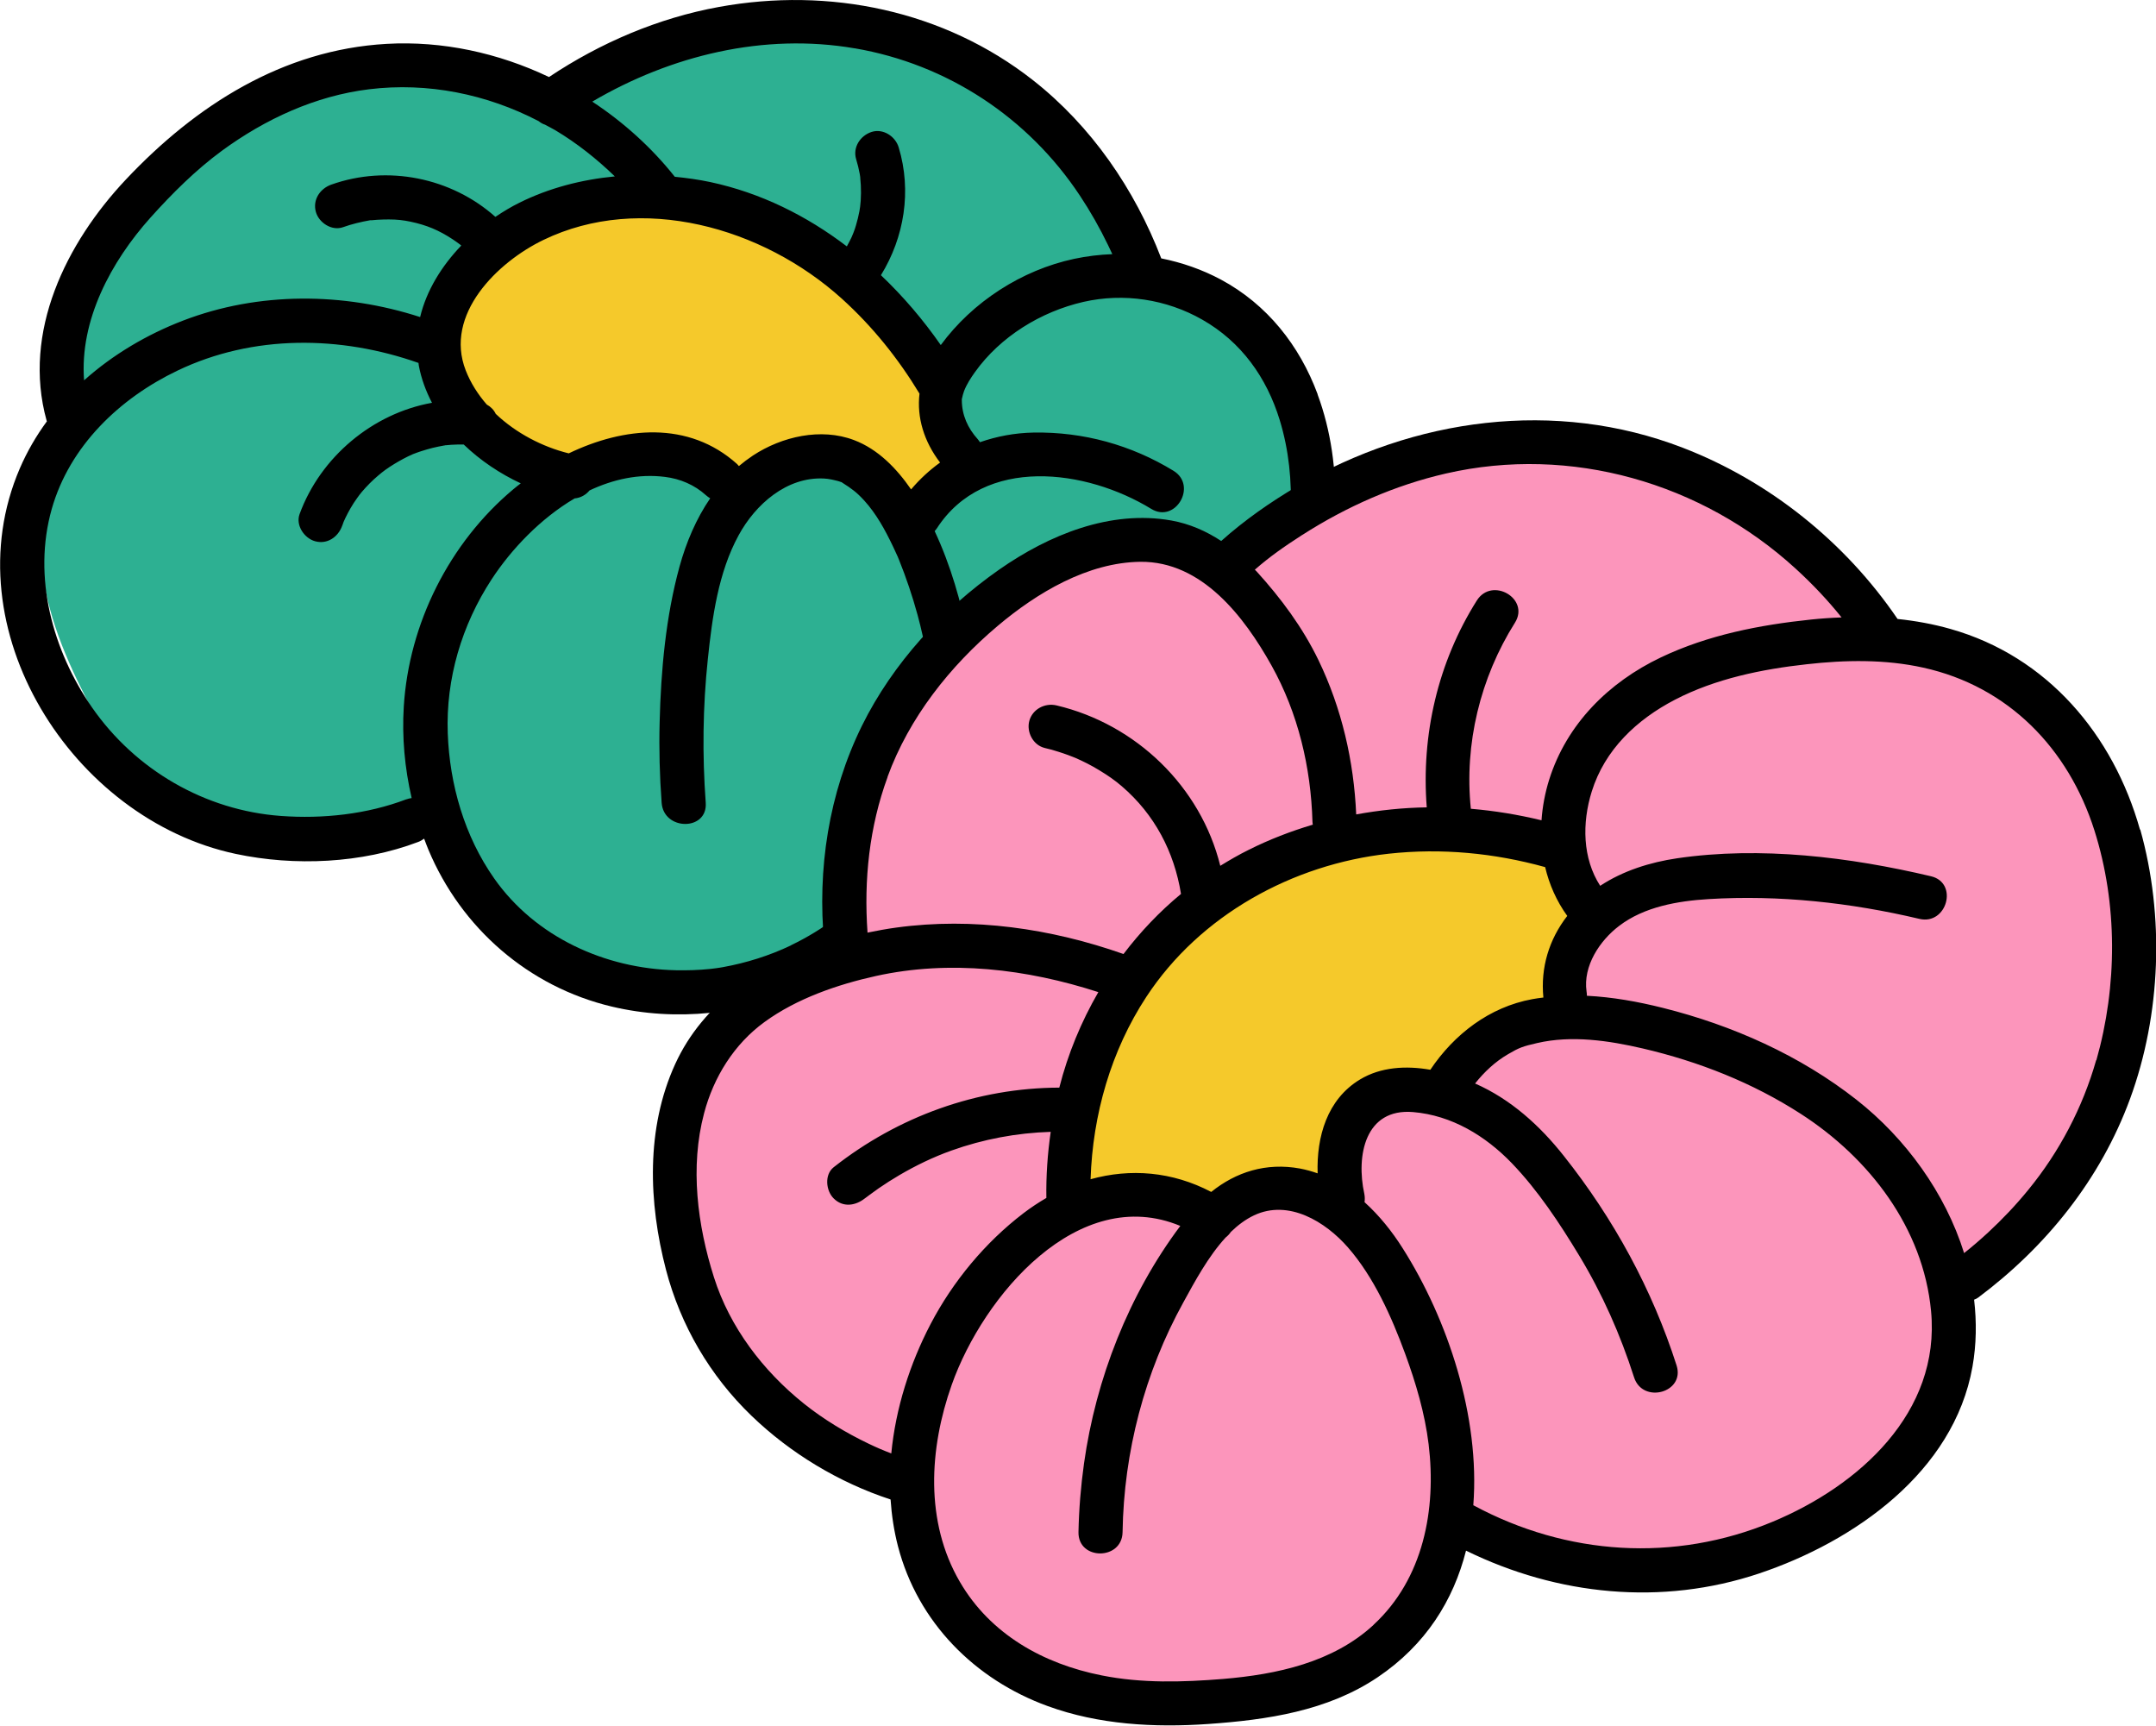 <?xml version="1.0" encoding="UTF-8"?>
<svg id="Capa_2" data-name="Capa 2" xmlns="http://www.w3.org/2000/svg" viewBox="0 0 183.36 146.73">
  <defs>
    <style>
      .cls-1 {
        fill: #fc95bb;
      }

      .cls-2 {
        fill: #2db092;
      }

      .cls-3 {
        fill: #f5c92b;
      }
    </style>
  </defs>
  <g id="ELEMENTOS">
    <g>
      <g>
        <path class="cls-2" d="M37.41,68.57c3.47,9.7,12.42,16.02,21.67,15.72,12.83-.41,20.3-13.37,20.42-15.63,0-.17.01-1.01.58-1.55.86-.81,2.44-.41,2.9-.31,3.91.87,12-.55,15.4-1.88,4.66-1.81,7.06-5.96,8.82-9.01,1.22-2.11,6.05-10.46,2.68-20.13-3.03-8.71-10.6-12.45-12.19-13.19-1.03-2.59-2.92-6.44-6.37-10.19-2.49-2.71-10.13-10.09-21.17-10.46-4.58-.16-12.11.81-15.62,3.59-.5.39-2.15,1.63-4.56,2.35-1.26.38-2.6.39-3.91.28-1.22-.1-2.42-.29-3.62-.54-3.78-.77-9.04-1.89-10.23-2.06-6.76-.96-13.17,5.05-16.49,8.16-1.02.95-6.82,6.52-9.35,15.2-.74,2.54-1.02,5.28-1.92,10-.52,2.7-1.04,5.42-.94,8.17.16,4.26,1.8,8.31,3.73,12.11,1.81,3.56,3.53,6.65,7.18,8.86,2.5,1.51,4.77,1.9,6.8,2.22,3.01.48,8.82.92,16.18-1.72Z"/>
        <path class="cls-3" d="M79.93,32.54c-2.93-4.89-6.93-9.19-11.82-12.13-4.89-2.94-10.68-4.46-16.36-3.93-4.33.4-8.69,2.1-11.55,5.39-2.85,3.29-3.87,8.32-1.79,12.14,1.9,3.49,5.79,5.31,9.42,6.91,2.38-1.05,4.81-2.11,7.39-2.47s5.39.08,7.38,1.76c.23.19.45.4.73.49.71.22,1.38-.4,1.96-.87,2.99-2.44,8.18-1.21,9.75,2.32.34.77.78,1.78,1.62,1.7.27-.03.52-.18.75-.32,1.46-.93,2.92-1.85,4.38-2.78.38-.24.78-.52.91-.94.21-.74-.5-1.39-1.01-1.96-.98-1.11-1.4-2.69-1.09-4.14"/>
        <path d="M112.06,33.52c-1.54-4.15-4.3-7.64-8.23-9.75-1.61-.86-3.32-1.45-5.07-1.8-2.26-5.89-5.94-11.25-10.92-15.16C80.28.88,70.52-1.12,61.15.59c-5.17.94-10.1,3.05-14.46,5.96-4.3-2.05-9.06-3.09-13.81-2.82-8.85.5-16.24,5.24-22.17,11.53-5.09,5.4-8.83,12.97-6.75,20.49,0,.03.02.05.03.07-.91,1.24-1.69,2.58-2.31,4.02-5.85,13.61,4.47,29.83,18.38,32.77,5.01,1.06,10.69.81,15.51-1.02.19-.07.35-.17.5-.28.12.31.23.63.36.93,2.79,6.67,8.52,11.67,15.6,13.35,10.96,2.6,23.27-2.58,28.36-12.83.54-1.09.99-2.2,1.35-3.34,3.99.61,8.24.31,12.09-.7,8.06-2.11,14.6-7.97,17.69-15.68,2.42-6.02,2.81-13.36.54-19.49ZM72.71,4.11c7.86,1.35,14.73,5.88,19.13,12.52.89,1.34,1.69,2.75,2.39,4.2.15.31.26.56.37.78-1.08.04-2.17.17-3.25.4-4.45.95-8.64,3.65-11.34,7.33-1.49-2.14-3.2-4.15-5.09-5.94,1.99-3.23,2.63-7.17,1.51-10.87-.28-.94-1.33-1.63-2.31-1.31-.95.31-1.61,1.3-1.31,2.31.13.42.23.84.31,1.27.02.09.03.17.04.26,0,.02,0,.03,0,.05.02.22.04.43.05.65.02.44.02.87-.01,1.31-.01.17-.03.34-.05.51-.01.07-.05.32-.06.38-.08.4-.17.8-.29,1.19-.06.21-.13.42-.21.62-.02.05-.14.33-.17.41-.12.26-.26.51-.4.77-3.42-2.61-7.32-4.55-11.61-5.47-.99-.21-2-.35-3.02-.45-1.97-2.48-4.36-4.64-7.02-6.39,6.69-3.93,14.59-5.86,22.32-4.53ZM77.49,41.62c-1.23-1.78-2.8-3.42-4.86-4.2-2.82-1.07-6.14-.3-8.59,1.31-.42.28-.82.58-1.2.9-.05-.06-.09-.11-.15-.17-4.14-3.72-9.64-3.16-14.32-.91-2.25-.56-4.48-1.72-6.21-3.36-.16-.34-.43-.61-.76-.79-.75-.86-1.37-1.83-1.79-2.9-1.86-4.76,2.69-9.21,6.61-11.1,8.28-4,18.63-1.1,25.38,5,2.6,2.35,4.79,5.08,6.6,8.07-.24,2.04.39,4.08,1.75,5.86-.9.65-1.73,1.41-2.47,2.29ZM12.81,18.49c1.83-2.04,3.84-4.04,6.06-5.67,3.69-2.7,7.95-4.67,12.52-5.23,4.98-.61,10,.41,14.42,2.71.16.13.34.24.54.3.29.16.58.3.87.47,1.84,1.1,3.53,2.44,5.07,3.93-2.83.27-5.61.99-8.12,2.24-.69.34-1.37.75-2.04,1.2-3.75-3.34-9.18-4.44-13.96-2.74-.95.34-1.59,1.28-1.31,2.31.25.92,1.35,1.65,2.31,1.31.75-.27,1.52-.45,2.3-.59.02,0,.03,0,.05,0,.01,0,.03,0,.07,0,.16-.02.31-.03.47-.04.33-.02.67-.03,1-.03.7,0,1.23.06,1.85.19,1.38.29,2.42.73,3.59,1.5.2.13.39.27.58.41.05.04.11.09.14.11,0,0,0,0,.01.01-1.67,1.74-2.96,3.82-3.5,6.08-6.51-2.11-13.73-2.17-20.16.3-3.07,1.18-5.97,2.89-8.42,5.08-.39-5.1,2.29-10.09,5.65-13.84ZM34.57,67.96c-3.36,1.28-7.12,1.68-10.68,1.42-6.45-.47-12.37-3.91-16.06-9.22-3.36-4.85-5.07-11.09-3.43-16.88,1.52-5.36,5.78-9.42,10.7-11.77,6.43-3.08,13.86-2.99,20.49-.65.01.08.02.16.03.24.21,1.1.6,2.16,1.12,3.15-5.04.9-9.48,4.6-11.26,9.46-.35.95.39,2.05,1.31,2.31,1.04.29,1.96-.35,2.31-1.31,0,0,.11-.28.12-.33.05-.12.1-.23.16-.35.14-.28.28-.56.44-.83.17-.3.36-.58.56-.86.02-.02.14-.19.19-.26.05-.06.19-.23.2-.25.43-.5.89-.97,1.39-1.39.4-.34.74-.6,1.36-.98.51-.31,1.04-.6,1.59-.84.07-.02.32-.12.32-.12.15-.05.29-.11.44-.15.3-.1.6-.18.9-.26.33-.08.67-.15,1.01-.21.04,0,.07-.01.09-.02,0,0,.02,0,.06,0,.16-.02.31-.03.47-.04.35-.02.69-.03,1.04-.02,1.41,1.36,3.09,2.48,4.85,3.3-.21.16-.43.33-.63.5-5.44,4.55-8.89,11.43-9.32,18.5-.16,2.57.08,5.22.67,7.76-.14.02-.29.05-.45.11ZM67.28,80.38c-1.84.88-3.82,1.5-5.82,1.86-.19.04-.39.06-.58.09-.06,0-.36.05-.49.06-.97.1-1.94.13-2.91.11-6-.13-11.93-2.81-15.44-7.79-2.55-3.62-3.8-8.02-3.96-12.35-.17-4.65,1.19-9.21,3.73-13.1,1.69-2.58,4.17-5.18,7.06-6.88.53-.05.96-.31,1.27-.68,2.02-.95,4.19-1.43,6.41-1.15,1.3.16,2.52.68,3.49,1.56.12.11.24.19.36.26-1.19,1.74-2.04,3.74-2.61,5.81-1.17,4.26-1.58,8.82-1.69,13.23-.06,2.29,0,4.57.17,6.85.17,2.39,3.92,2.41,3.75,0-.3-4.08-.25-8.17.18-12.23.37-3.53.89-7.36,2.62-10.52,1.43-2.63,4.1-4.99,7.27-4.82.4.02.78.11,1.17.21.09.02.18.06.27.09.02,0,.02,0,.03,0,.03.02.06.04.1.07.76.48,1.2.8,1.84,1.5,1.02,1.12,1.77,2.49,2.42,3.85.13.26.24.53.37.8.04.1.06.14.08.17,0,.03.03.08.08.2.62,1.54,1.15,3.11,1.59,4.72,1.29,4.77,1.75,9.88.5,14.71-1.54,5.96-5.74,10.71-11.26,13.36ZM108.15,51.36c-2.41,6.49-7.92,11.53-14.54,13.49-2.81.83-5.73,1.15-8.66,1.05-.56-.02-1.12-.06-1.68-.11-.22-.02-.45-.05-.67-.07.62-3.76.45-7.64-.26-11.42-.58-3.06-1.49-6.24-2.85-9.14.06-.07.13-.15.19-.24,4.03-6.21,12.7-5.03,18.23-1.65,2.06,1.26,3.95-1.98,1.89-3.24-3.6-2.2-7.67-3.32-11.89-3.25-1.61.03-3.13.32-4.57.82-.06-.09-.12-.18-.19-.26-.84-.93-1.35-2.05-1.35-3.32,0-.06,0-.1,0-.12,0,.02,0,.03.01,0,.05-.22.1-.44.18-.65.22-.57.57-1.11.92-1.6,2.17-3.04,5.62-5.15,9.23-5.98,3.43-.78,7.06-.23,10.11,1.51,3.32,1.89,5.48,4.92,6.59,8.55,1.54,5.04,1.12,10.72-.7,15.63Z"/>
      </g>
      <g>
        <path class="cls-1" d="M71.83,81.3c-.25-2.26-.38-5.55.28-9.41.43-2.52,2.09-11.37,9.76-18.5,2.78-2.59,8.96-8.32,16.96-7.46,2.61.28,4.69,1.19,6.08,1.95,1.74-1.69,11.51-10.84,26.37-10.29,17.98.66,27.79,14.95,28.76,16.41,3.89.51,9.34,1.94,13.86,6.11,9.91,9.12,9.14,25.62,3.9,36.33-3.49,7.12-8.79,11.36-11.92,13.47.25,6.8-2.05,11.18-3.24,13.08-5.98,9.57-18.71,12.1-27.99,10.21-5.45-1.11-9.41-3.68-11.7-5.44-.19,2.13-1.01,8-5.67,12.45-5.92,5.65-13.86,5.01-18.51,4.63-4.51-.36-13.23-1.07-17.9-8.03-2.74-4.08-2.88-8.51-2.77-10.78-2.77-.67-10.39-2.92-15.68-10.14-4.51-6.16-8.12-17.03-2.71-25.78,3.7-5.99,9.87-8.14,12.11-8.81Z"/>
        <path class="cls-3" d="M91.3,100.88c-2.09-8.8,3.35-18.07,10.99-22.91,7.64-4.84,16.99-6.06,26.03-6.37.44-.01.88-.03,1.3.1.56.17,1.02.59,1.42,1.03,3.37,3.74,3.2,10.14-.38,13.7-.47.47-1,.89-1.52,1.32-.79.64-1.57,1.28-2.36,1.91-1.24,1.01-2.57,2.05-4.15,2.28-1.07.15-2.18-.09-3.25.05-1.9.25-3.48,1.71-4.38,3.4-.9,1.7-1.24,3.62-1.57,5.52-2.9-.45-5.92-.09-8.62,1.04-.85.36-1.69.79-2.61.91-.75.1-1.52-.02-2.27-.14-2.68-.43-5.35-.85-8.03-1.28"/>
        <path d="M182,70.55c-2.27-8.07-7.88-14.74-16.12-17.07-1.47-.42-2.98-.69-4.5-.85-4.45-6.54-10.9-11.72-18.27-14.56-10.83-4.18-22.88-2.53-32.77,3.27-2.28,1.34-4.5,2.89-6.48,4.66-1.28-.84-2.68-1.46-4.23-1.74-5.21-.93-10.44,1.23-14.65,4.17-4.83,3.38-9.05,7.97-11.67,13.27-2.83,5.74-3.82,12.2-3.21,18.55,0,0,0,.01,0,.02-5.37,1.75-10.28,4.96-12.68,10.21-2.5,5.47-2.27,11.78-.78,17.49,1.24,4.73,3.74,9.01,7.27,12.41,3.32,3.2,7.44,5.68,11.83,7.12.09,1.34.29,2.67.63,3.98,1.68,6.46,6.54,11.34,12.74,13.59,4.33,1.58,9.08,1.84,13.64,1.52,5.01-.35,10.14-1.1,14.41-3.97,4.1-2.76,6.45-6.55,7.52-10.77,7.77,3.81,16.64,4.72,24.93,1.94,8.08-2.71,16.55-8.62,18.14-17.57.34-1.91.36-3.82.14-5.71.12-.04.24-.1.35-.18,5.79-4.33,10.4-10.06,12.91-16.89,2.64-7.19,2.94-15.54.87-22.91ZM110.75,45.49c3.76-2.41,7.87-4.23,12.23-5.23,10.61-2.43,21.73.78,29.72,8.08,1.5,1.37,2.77,2.73,3.92,4.16-.87.03-1.74.09-2.6.18-4.39.46-8.76,1.31-12.77,3.22-4.43,2.11-8.01,5.66-9.5,10.4-.35,1.12-.57,2.29-.65,3.45-1.98-.48-3.99-.81-6.01-.98-.57-5.51.8-11.14,3.75-15.82,1.29-2.05-1.95-3.93-3.24-1.89-3.32,5.26-4.74,11.44-4.26,17.59-2.02.03-4.02.24-6,.6-.2-4.54-1.23-9.02-3.21-13.12-1.34-2.77-3.18-5.25-5.25-7.53-.05-.06-.1-.11-.16-.16,1.26-1.1,2.44-1.93,4.04-2.96ZM121.64,90.96c-2.06-.36-4.21-.24-5.98.83-2.8,1.69-3.7,4.88-3.6,7.98-.48-.17-.98-.31-1.5-.41-2.89-.53-5.45.3-7.55,1.99-3.31-1.74-6.88-2.02-10.26-1.08.18-5.48,1.73-10.92,4.75-15.52,4.56-6.94,12.43-11.26,20.61-12.16,4.49-.49,8.97-.06,13.3,1.14.35,1.48.97,2.89,1.88,4.15-1.55,2-2.28,4.39-2.03,6.94-.32.04-.64.08-.95.14-3.64.67-6.64,2.98-8.67,6.01ZM75.48,66.06c1.84-5.04,5.3-9.41,9.37-12.84,3.33-2.81,7.65-5.4,12.14-5.45,5.22-.05,8.82,4.65,11.15,8.82,2.26,4.05,3.35,8.66,3.48,13.28,0,.09.02.17.03.25-1.87.56-3.7,1.26-5.47,2.15-.83.41-1.62.87-2.4,1.35-1.66-6.72-7.15-12.04-13.93-13.64-.98-.23-2.03.31-2.31,1.31-.26.95.32,2.07,1.31,2.31.4.09.8.2,1.19.33.28.09.55.18.82.28.11.04.52.21.59.23.69.3,1.36.64,2,1.03.78.47,1.37.88,1.95,1.38,2.8,2.4,4.46,5.58,5.04,9.16-1.83,1.51-3.46,3.23-4.89,5.11-6.17-2.17-12.8-3.14-19.31-2.25-.82.11-1.64.26-2.46.43-.32-4.49.15-8.99,1.71-13.24ZM75.79,123.58c-.66-.25-1.22-.49-1.91-.82-1.94-.93-3.82-2.06-5.51-3.41-3.47-2.78-6.3-6.48-7.65-10.74-1.41-4.44-2.05-9.39-.84-13.95.81-3.07,2.55-5.88,5.14-7.76,2.73-1.99,6.21-3.19,9.47-3.91,6.29-1.39,12.84-.6,18.92,1.37-1.46,2.52-2.59,5.25-3.32,8.12-6.99.02-13.7,2.45-19.19,6.77-.8.63-.66,2,0,2.65.79.79,1.85.63,2.65,0,.03-.02.08-.06.11-.08.09-.07.19-.14.28-.21.26-.19.53-.38.79-.57.57-.39,1.16-.77,1.76-1.12,1.4-.82,2.87-1.53,4.4-2.08,2.74-.98,5.58-1.51,8.47-1.6-.27,1.86-.4,3.75-.37,5.62-.67.39-1.32.82-1.95,1.3-3.26,2.49-6,5.8-7.9,9.43-1.76,3.37-2.97,7.16-3.34,11ZM116.82,138.16c-3.46,3.2-8.25,4.22-12.8,4.6-3.44.28-6.92.38-10.32-.3-4.96-.98-9.47-3.49-12.07-7.96-2.98-5.11-2.61-11.33-.69-16.75,2.69-7.6,10.78-17.12,19.44-13.51-4.38,5.84-7.18,13-8.19,20.2-.27,1.94-.43,3.88-.47,5.84-.04,2.41,3.71,2.41,3.75,0,.11-6.83,1.87-13.57,5.18-19.56.95-1.73,2.1-3.88,3.59-5.5.17-.13.32-.29.44-.47.6-.58,1.25-1.07,1.97-1.41,2.94-1.39,6.08.54,7.99,2.73,2.21,2.53,3.71,5.9,4.86,9.03.91,2.48,1.68,5.08,2,7.71.67,5.53-.44,11.43-4.68,15.34ZM150.74,129.4c-8.34,3.47-17.49,2.87-25.42-1.4,0,0-.02,0-.02-.01.58-7.52-2.16-15.78-6-21.84-.9-1.43-1.99-2.79-3.25-3.93.03-.22.03-.46-.02-.71-.71-3.24.06-7.3,4.16-6.95,3.28.28,6.14,2.02,8.38,4.34,2.24,2.33,4.07,5.11,5.74,7.87,1.97,3.26,3.5,6.72,4.66,10.34.73,2.29,4.35,1.31,3.62-1-2.08-6.49-5.36-12.49-9.59-17.82-2.04-2.58-4.52-4.83-7.55-6.16.78-.98,1.7-1.85,2.8-2.49.95-.56,1.26-.67,2.48-.95,2.94-.68,6.09-.21,8.98.46,4.76,1.11,9.33,2.91,13.44,5.56,5.82,3.75,10.41,9.69,11.08,16.77.82,8.64-6.15,14.87-13.49,17.92ZM178.27,90.15c-1.14,4.01-3.13,7.8-5.77,11.02-1.05,1.29-2.2,2.5-3.42,3.63-.65.6-1.39,1.24-2.04,1.75-1.6-5.12-4.98-9.76-9.14-13.03-4.81-3.78-10.56-6.34-16.48-7.82-2.11-.53-4.28-.92-6.46-1.03,0-.12-.01-.25-.03-.37-.31-2.16,1.12-4.32,2.77-5.57,2.13-1.63,4.99-2.12,7.6-2.28,6-.37,12.09.3,17.93,1.68,2.35.56,3.35-3.06,1-3.62-6.93-1.64-14.51-2.57-21.6-1.53-2.3.34-4.6,1.06-6.54,2.34-1.51-2.34-1.55-5.34-.72-8.01,1.11-3.57,3.83-6.13,7.09-7.82,3.43-1.78,7.38-2.59,11.2-3.01,3.29-.37,6.66-.43,9.91.29,7.24,1.6,12.34,6.88,14.55,13.83,1.99,6.27,1.96,13.24.17,19.55Z"/>
      </g>
    </g>
  </g>
</svg>